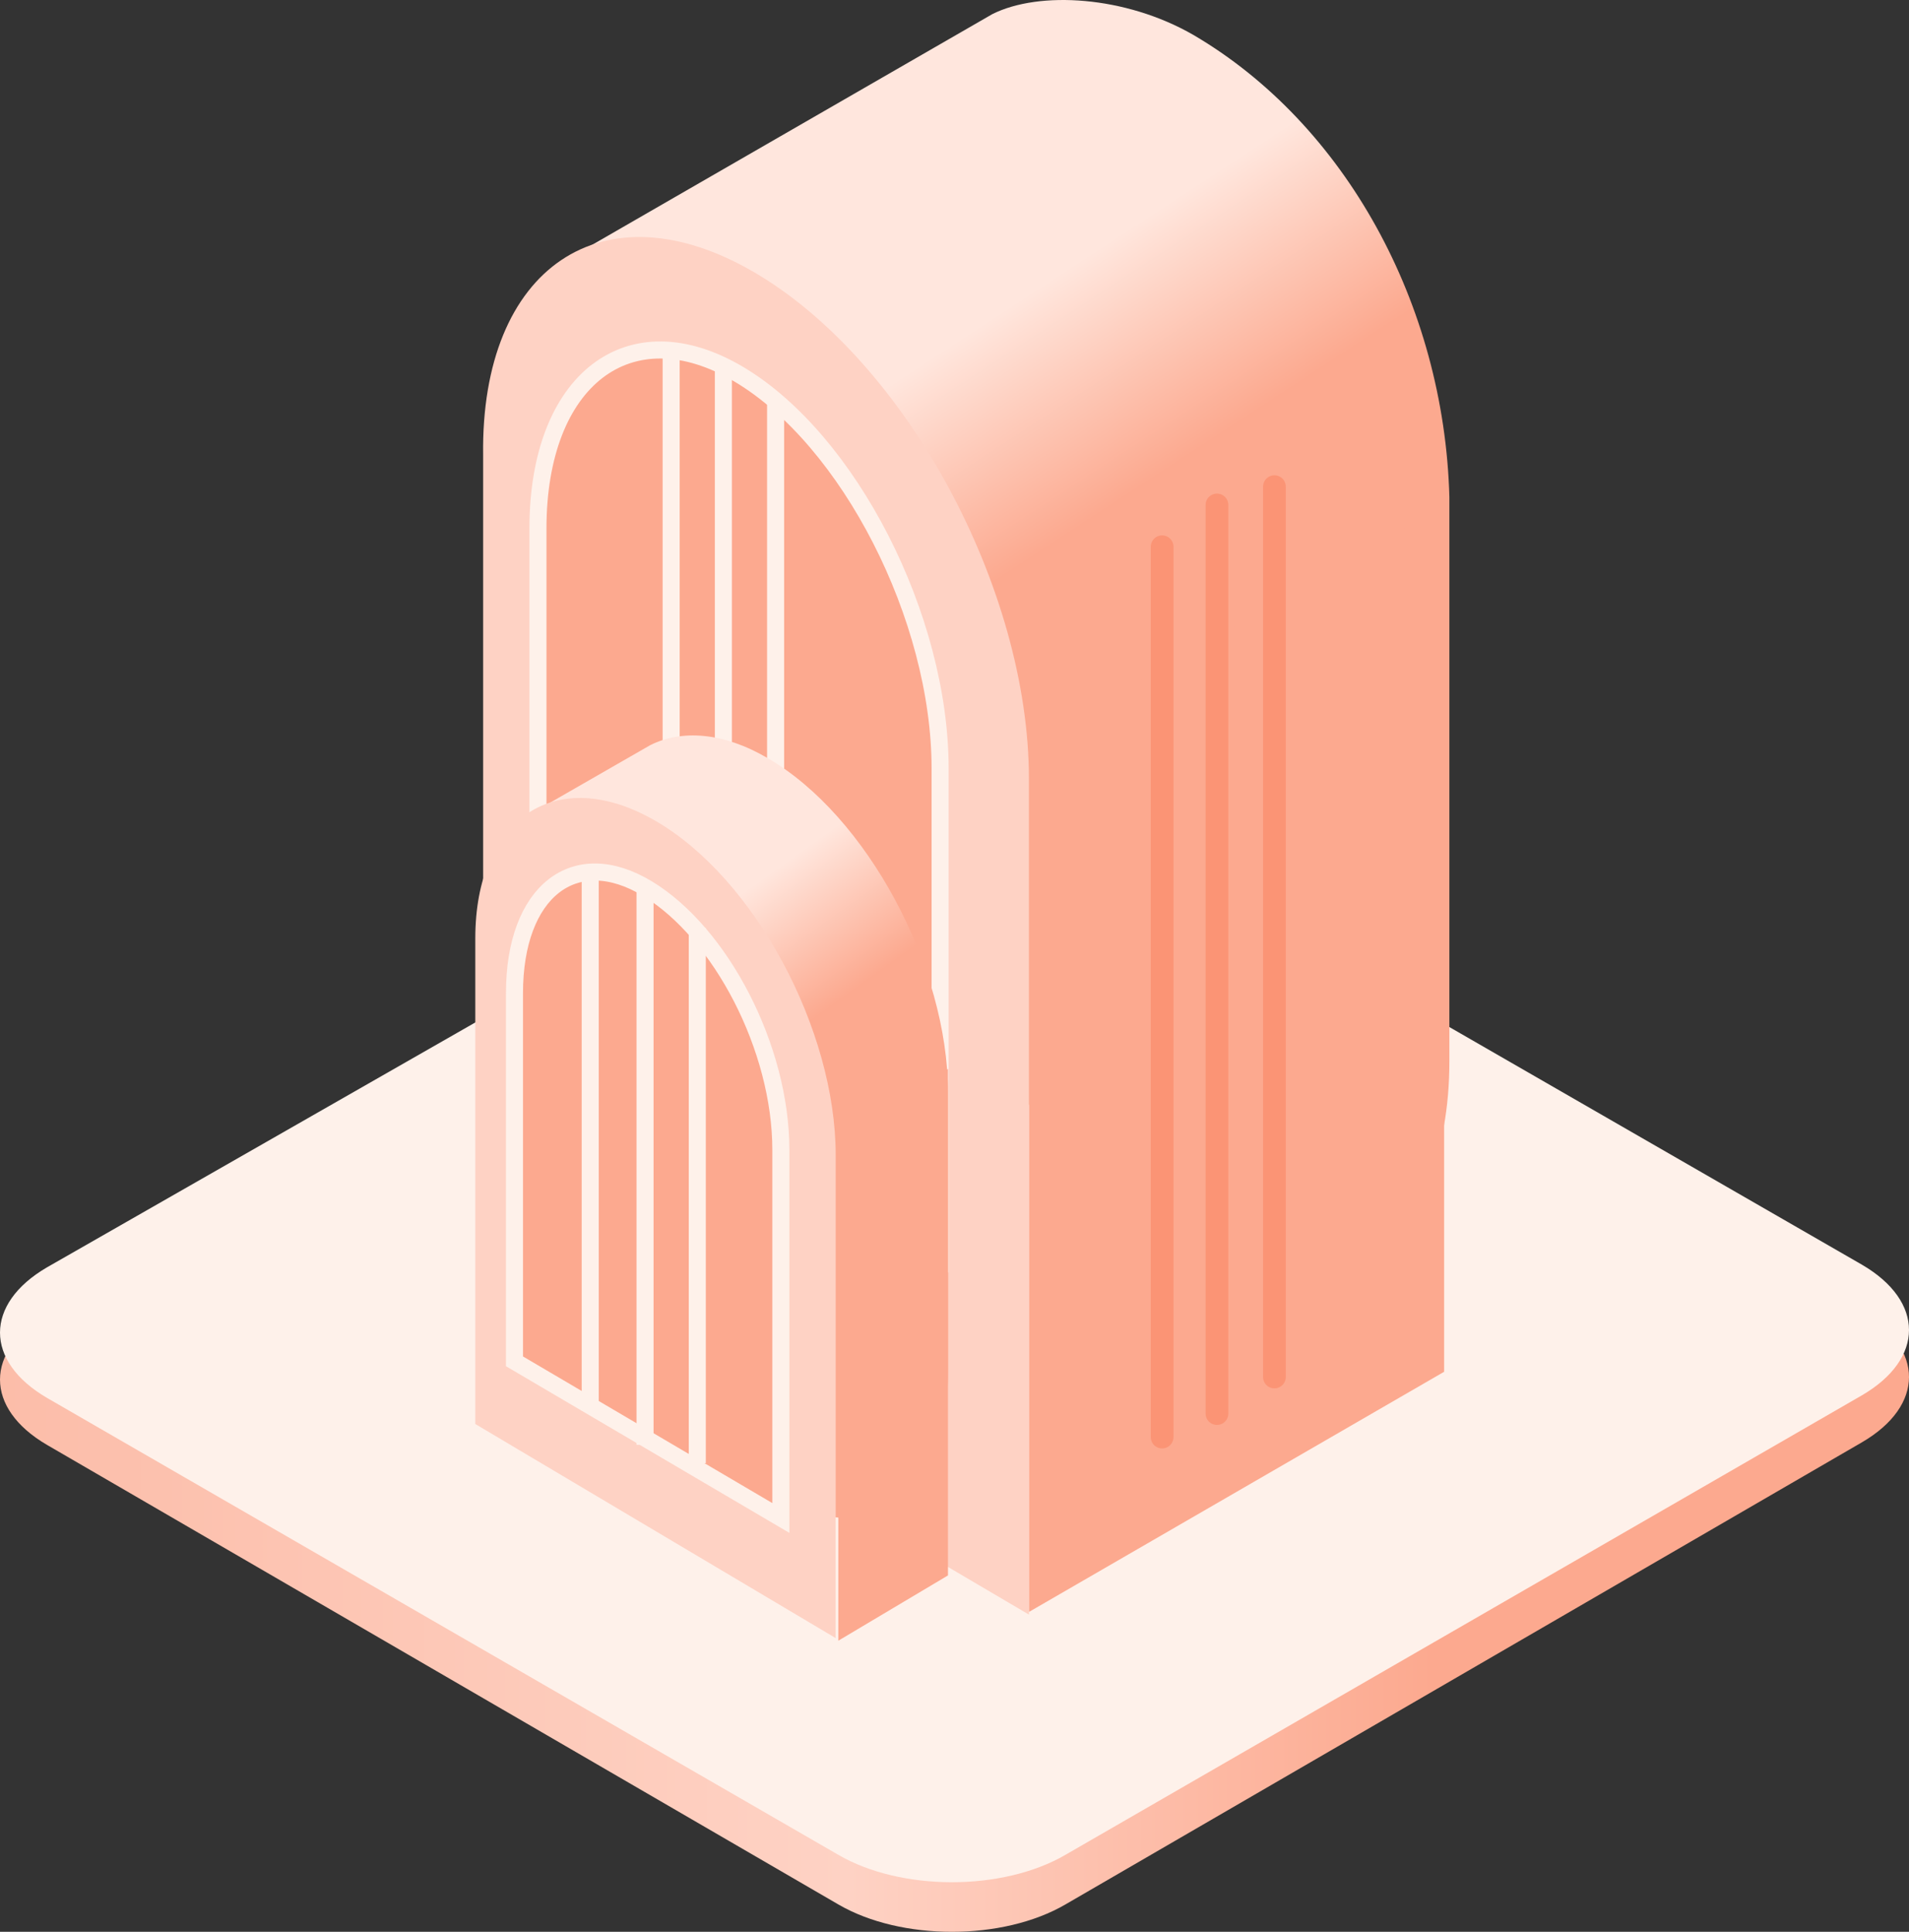 <svg width="84" height="85" viewBox="0 0 84 85" fill="none" xmlns="http://www.w3.org/2000/svg">
<rect x="0" y="0" width="84" height="85" fill="#333333" stroke="none"/>
<path d="M2.068 63.575C-0.689 61.966 -0.689 59.439 2.068 57.831L37.231 37.726C39.989 36.118 44.471 36.118 47.228 37.726L81.932 57.716C84.689 59.324 84.689 61.852 81.932 63.46L46.884 83.794C44.126 85.402 39.644 85.402 36.886 83.794L2.068 63.575Z" fill="url(#paint0_linear)"/>
<path d="M2.068 61.507C-0.689 59.899 -0.689 57.371 2.068 55.763L37.231 35.659C39.989 34.05 44.471 34.05 47.228 35.659L81.932 55.648C84.689 57.256 84.689 59.784 81.932 61.392L46.884 81.611C44.126 83.22 39.644 83.22 36.886 81.611L2.068 61.507Z" fill="#FEF1EA"/>
<path d="M52.515 1.539C49.528 -0.185 45.735 -0.414 43.667 0.62L24.936 11.418L39.645 19.001V32.442C39.645 40.828 45.046 50.823 51.711 54.729C58.376 58.635 63.776 54.959 63.776 46.687V21.873C63.547 13.371 59.18 5.445 52.515 1.539Z" fill="url(#paint1_linear)"/>
<path d="M45.274 32.786L63.545 22.217V60.358L45.274 70.927V32.786Z" fill="#FCA98F"/>
<path d="M33.209 11.993C39.874 15.899 45.275 25.893 45.275 34.28V51.742V71.042L21.259 56.911V44.504V20.034C21.144 11.763 26.545 8.087 33.209 11.993Z" fill="#FED2C4"/>
<path d="M32.519 16.473C37.345 19.345 41.367 27.157 41.367 33.82V55.533L23.671 51.972V23.251C23.671 16.703 27.693 13.601 32.519 16.473Z" fill="#FCA98F"/>
<path d="M32.519 16.473C37.345 19.345 41.367 27.157 41.367 33.82V55.533L23.671 51.972V23.251C23.671 16.703 27.693 13.601 32.519 16.473Z" stroke="#FEF1EA" stroke-width="0.75" stroke-miterlimit="10"/>
<path d="M31.83 16.014V39.909" stroke="#FEF1EA" stroke-width="0.75" stroke-miterlimit="10"/>
<path d="M34.128 17.737V40.828" stroke="#FEF1EA" stroke-width="0.75" stroke-miterlimit="10"/>
<path d="M29.532 15.325V38.416" stroke="#FEF1EA" stroke-width="0.75" stroke-miterlimit="10"/>
<path d="M33.784 33.361C31.83 32.212 29.992 32.097 28.613 32.786L23.212 35.888L25.855 44.964V51.053C25.855 56.567 29.417 63.23 33.784 65.757C38.15 68.285 41.713 65.987 41.713 60.358V48.066C41.713 42.551 38.15 35.888 33.784 33.361Z" fill="url(#paint2_linear)"/>
<path d="M36.887 49.904L41.713 47.032V69.319L36.887 72.191V49.904Z" fill="#FCA98F"/>
<path d="M28.843 36.118C33.21 38.645 36.772 45.309 36.772 50.823V59.898V72.076L20.914 62.656V57.486V41.288C20.914 36.003 24.476 33.591 28.843 36.118Z" fill="#FED2C4"/>
<path d="M28.498 39.105C31.716 41.058 34.359 46.113 34.359 50.593V66.791L22.638 59.899V43.7C22.638 39.22 25.281 37.152 28.498 39.105Z" fill="#FCA98F"/>
<path d="M28.498 39.105C31.716 41.058 34.359 46.113 34.359 50.593V66.791L22.638 59.899V43.7C22.638 39.22 25.281 37.152 28.498 39.105Z" stroke="#FEF1EA" stroke-width="0.75" stroke-miterlimit="10"/>
<path d="M28.383 39.105V63.575" stroke="#FEF1EA" stroke-width="0.75" stroke-miterlimit="10"/>
<path d="M30.682 40.828V64.379" stroke="#FEF1EA" stroke-width="0.75" stroke-miterlimit="10"/>
<path d="M25.971 38.416V61.966" stroke="#FEF1EA" stroke-width="0.75" stroke-miterlimit="10"/>
<path d="M53.549 22.218V62.197" stroke="#FB9475" stroke-miterlimit="10" stroke-linecap="round"/>
<path d="M51.136 24.057V63.231" stroke="#FB9475" stroke-miterlimit="10" stroke-linecap="round"/>
<path d="M56.077 21.413V60.588" stroke="#FB9475" stroke-miterlimit="10" stroke-linecap="round"/>
<defs>
<linearGradient id="paint0_linear" x1="-0.017" y1="60.806" x2="83.898" y2="60.806" gradientUnits="userSpaceOnUse">
<stop stop-color="#FCBDA9"/>
<stop offset="0.445" stop-color="#FED2C4"/>
<stop offset="0.752" stop-color="#FCA98F"/>
</linearGradient>
<linearGradient id="paint1_linear" x1="36.78" y1="4.651" x2="52.733" y2="29.056" gradientUnits="userSpaceOnUse">
<stop stop-color="#FFE6DD"/>
<stop offset="0.397" stop-color="#FFE6DD"/>
<stop offset="0.733" stop-color="#FCA98F"/>
</linearGradient>
<linearGradient id="paint2_linear" x1="24.174" y1="36.176" x2="35.145" y2="51.494" gradientUnits="userSpaceOnUse">
<stop stop-color="#FFE6DD"/>
<stop offset="0.397" stop-color="#FFE6DD"/>
<stop offset="0.733" stop-color="#FCA98F"/>
</linearGradient>
</defs>
</svg>
